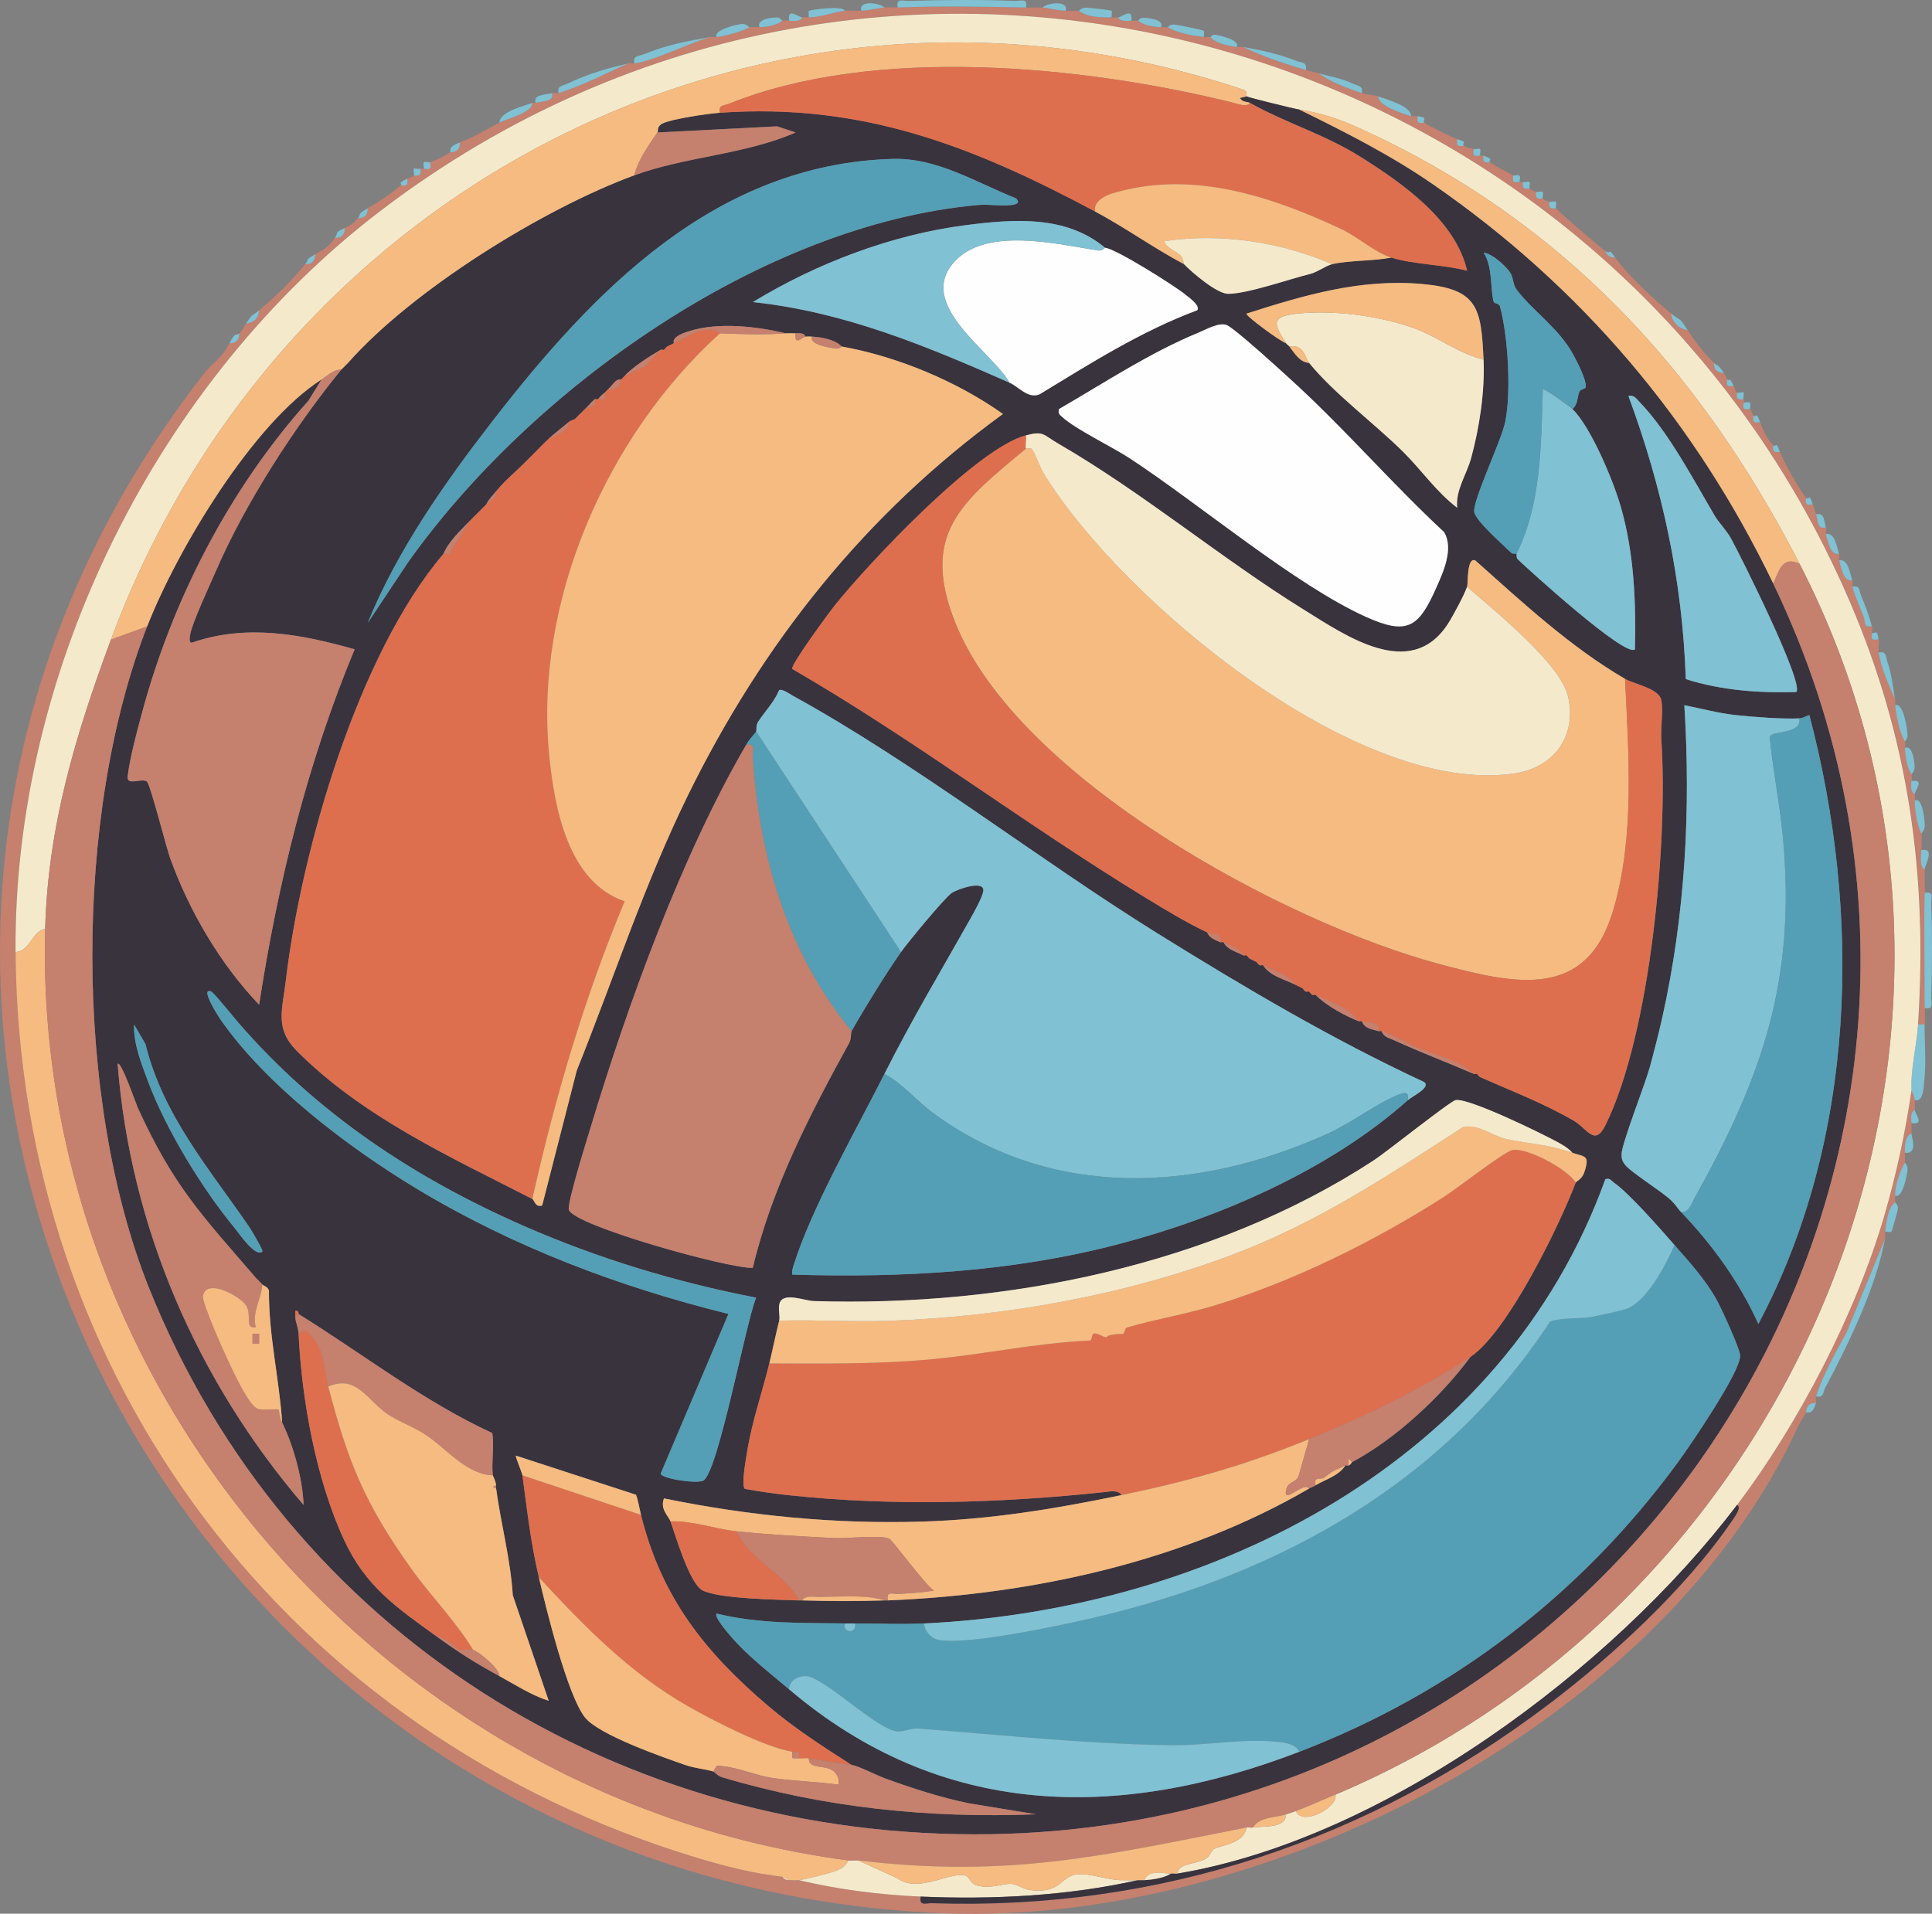 <?xml version="1.0" encoding="UTF-8"?><svg id="Camada_2" xmlns="http://www.w3.org/2000/svg" viewBox="0 0 586.31 580.83"><rect x="0" y="0" width="586.31" height="580.83" fill="#808080" stroke="none"/><defs><style>.cls-1{fill:#f5bb80;}.cls-2{fill:#c5806e;}.cls-3{fill:#549fb5;}.cls-4{fill:#f5e9cc;}.cls-5{fill:#de6f4e;}.cls-6{fill:#39333e;}.cls-7{fill:#fefefe;}.cls-8{fill:#80c1d3;}</style></defs><g id="Camada_1-2"><path class="cls-2" d="M272.42,2.28c12.55-.52,26.34-.26,38.96,0,1.66.03,3.33-.05,4.99,0,1.2.03,4.41.9,6.99,1,1.33.05,2.67,0,4,0,2.74,2.04,6.72,2.04,9.99,2,.66,0,1.34.05,2,0,.66,1.43,2.71,1.06,4,1,.66-.03,1.33.01,2,0,1.76,1.47,4.78,1.88,6.99,2,.66.04,1.34-.06,2,0,3.14,1.78,7.43,2.49,10.99,3,.64.09,1.36-.09,2,0,1.66,1.94,5.44,2.62,7.99,3,.63.09,1.38-.11,2,0,5.81,2.92,12.74,5.1,18.98,6.99,1.31.4,2.69.61,4,1,3.63,2.78,8.69,4.48,12.99,5.99,1.65.58,3.71.54,4.99,1-.1,2.77,7.35,5.32,9.99,5.99.56.14,1.37-.1,2,0-.34,1.91.1,2.32,2,2,.32.46,8.72,4.61,9.99,4.99-.34,1.91.1,2.32,2,2,.45.55,2.19.75,3,1-.24,2.12-.12,2.24,2,2,.08.15.69-.12,1,0-.34,1.92.08,2.32,2,2,1.19,1.09,5.26,3.03,6.99,4-.24,2.12-.12,2.24,2,2,.08.15.69-.12,1,0-.35,1.82.19,2.31,2,2,.43.66,1.38.71,2,1-.35,1.82.19,2.31,2,2,.43.66,1.37.7,2,1-.37,1.79.25,2.27,2,2,.75,1.08,13.75,12.22,14.98,12.99.49,1.41,1.51,2.02,3,2,3.57,5.06,12.04,13.01,16.98,16.98.26,2.58,2.44,4.74,4.99,4.99,2.68,4.11,4.46,6.38,7.99,9.99-.08,2.02,1.02,3.08,3,3,.38.57.63,1.65,1,2-.32,1.91.08,2.34,2,2,.29.62.34,1.57,1,2-.31,1.8.18,2.35,2,2,.12.31-.15.92,0,1-.24,2.12-.13,2.24,2,2,.28.56.69,1.71,1,2-.32,1.9.08,2.34,2,2,.82,2.32,2.21,5.33,4,6.99-.3,1.8.18,2.36,2,2,.83,2.47,6.38,12.38,7.99,13.98-.32,1.88.1,2.34,2,2,.32,1.04.62,1.97,1,3,.72,1.95.21,4.62,3,4,.16.56-.17,1.46,0,2,.69,2.23,1.3,6.61,4,5.99.17.54-.17,1.46,0,2,.72,2.23,1.27,6.6,4,5.99.17.54-.18,1.47,0,2,1.03,3.1,2.21,6.06,3.46,9.08.63,1.53-.1,3.5,2.53,2.91.17.57-.2,1.81,0,2-.24,2.12-.13,2.24,2,2,.15,1.27-.22,2.82,0,4,.83,4.43,2.98,9.91,4.99,13.98.11.62-.1,1.37,0,2,.55,3.57,1.18,7.83,3,10.99.06.66-.04,1.34,0,2,.14,2.38.65,6,2,7.99-.01.66.06,1.34,0,2-.11,1.26-.39,3.36,1,4-.07.64,0,1.35,0,2,.04,2.95.67,7.34,2,9.99-.01,1.66.04,3.33,0,4.99-.05,1.86-.62,4.94,1,5.99-.15,2.3.05,4.68,0,6.99-.24,11.62.03,23.33,0,34.96,0,1.66,0,3.33,0,4.99h-2c2.93-45.41-2.76-86.67-20.8-128.54C486.65,9.12,268.67-52.64,115.7,63.81,48.29,115.13,4.1,202.55,4.72,288.96c.93,129.73,83.44,237.72,206.98,274.98,8.6,2.59,16.82,4.64,25.76,5.71.11.01.23.93,2,1,.97.04,2.03.08,3,0,11.9,2.85,24.72,4.47,36.96,4.99-.56,3.02,1.53,1.93,3.45,2,69.11,2.3,132.66-19.08,187.29-60.5,19.13-14.5,41.33-34.87,55.39-55.45.49-.71,3.27-4.29,1.59-4.91,18.63-24.58,36.06-58.16,44.66-87.69,3.63-12.47,6.43-25.32,8.28-38.17,0,.16.82,1.51,1,3,.12.97-.1,2.02,0,3-1.46.68-1.01,2.69-1,4,.01,1,0,2,0,3-2.16,1.39-1.93,3.72-2,5.99-.03.99.07,2.01,0,3-1.67,3.07-2.88,6.51-3,9.99-.02.66.06,1.34,0,2-2.34,2.03-2.53,6.01-3,8.99-.1.63.11,1.38,0,2l-11.78,28.68c-3.3,6.01-7.12,12.75-9.2,19.27-.17.53.16,1.44,0,2-2.01-.1-2.99,1-3,3-.52.63-2.03,3.23-2.41,4.07-41.27,89.91-161.65,151.49-258.83,147.8C50.12,571.68-87.1,303.95,62.11,113.11c2.46-3.15,5.09-4.12,7.53-8.95,2.02.12,2.95-1.01,3-3,1.12-1.11,1.29-1.99,2-3,2.36-.12,3.88-1.67,4-4,5.04-4.15,9.85-8.93,13.98-13.98,1.98.08,3.07-.97,3-3,3.22-1.87,3.51-1.6,5.99-4.99,1.98.08,3.07-.97,3-3,2.02-1.01,2.18-.9,4-3,1.98.08,3.07-.97,3-3,3.45-1.97,7.08-4.34,9.99-6.99,1.88.32,2.34-.1,2-2,.62-.29,1.57-.34,2-1,1.8.31,2.35-.18,2-2,.31-.12.92.15,1,0,2.12.24,2.24.13,2-2,1.8-.64,4.59-1.85,5.99-3,2,0,3.09-.99,3-3,4.26-1.56,7.54-3.71,11.99-5.99,2.77-1.42,9.97-3,9.99-5.99.29-.1.69.09,1,0,2.27-.68,5.76-.29,4.99-3,.58-.15,1.46.17,2,0,6.9-2.14,14.38-5.93,20.98-8.99.56-.14,1.35.08,2,0,5.97-.78,16.64-6.23,22.97-7.99.62-.11,1.37.1,2,0,3.07-.47,7.24-1.52,9.99-3,.99-.07,2,.03,3,0,2.17-.06,5.27-.57,6.99-2,.66.02,1.34-.06,2,0,1.26.11,3.36.39,4-1,.64.07,1.35,0,2,0,3.8-.04,7.83-1.73,10.99-2,1.64-.14,3.35.11,4.99,0,2.55-.17,5.54-.92,6.99-1,1.32-.08,2.67.06,4,0Z"/><path class="cls-8" d="M572.08,375.86c-2.68,14.62-10.92,31.69-18.16,45.32-.74,1.4-.4,3.16-2.81,2.63,2.08-6.52,5.9-13.26,9.2-19.27l11.78-28.68Z"/><path class="cls-8" d="M272.42,2.28c-.56-3.02,1.53-1.93,3.45-2,10.27-.34,21.8-.41,32.05,0,1.92.08,4.01-1.03,3.45,2-12.61-.26-26.41-.52-38.96,0Z"/><path class="cls-8" d="M584.07,310.93c-.03,5.51.52,11.4-.12,17.36-.15,1.4-.23,6.43-2.88,5.61-.18-1.48-.99-2.84-1-3-.3-6.59,1.57-13.36,2-19.98h2Z"/><path class="cls-8" d="M584.07,270.98c3.03-.56,1.92,1.53,2,3.45.36,8.98.3,19.06,0,28.06-.06,1.92,1.02,4.01-2,3.45.03-11.63-.24-23.34,0-34.96Z"/><path class="cls-8" d="M215.48,11.27c-6.33,1.77-17.01,7.22-22.97,7.99-.52-2.47,1.16-2.11,2.71-2.74,7.4-2.99,13.25-4.04,20.27-5.26Z"/><path class="cls-8" d="M190.51,19.26c-6.6,3.06-14.08,6.85-20.98,8.99-.5-2.31,1.13-2.15,2.6-2.84,6.78-3.18,11.81-4.55,18.37-6.15Z"/><path class="cls-8" d="M377.3,14.27c5.5,1,10.49,2,16.27,4.26,1.56.61,3.22.27,2.71,2.73-6.23-1.89-13.17-4.07-18.98-6.99Z"/><path class="cls-8" d="M400.27,22.26c3.08.93,6.31,1.29,10.38,3.16,1.48.68,3.1.54,2.6,2.84-4.3-1.51-9.35-3.21-12.99-5.99Z"/><path class="cls-8" d="M570.08,198.06c2.52-.51,2.13,1.14,2.68,2.76,1.37,3.98,1.69,7.72,2.31,11.22-2.01-4.07-4.17-9.55-4.99-13.98Z"/><path class="cls-8" d="M562.09,178.08c2.57-.54,2.05,1.24,2.71,2.73,1.34,3.03,2.35,6.08,3.28,9.25-2.64.59-1.9-1.38-2.53-2.91-1.25-3.02-2.43-5.98-3.46-9.08Z"/><path class="cls-8" d="M575.08,214.04c2.56-.97,3.64,6.85,3.8,8.84.13,1.52-.81,2.03-.81,2.15-1.81-3.15-2.44-7.42-3-10.99Z"/><path class="cls-8" d="M256.44,3.28c-3.15.27-7.19,1.95-10.99,2,.06-.56-.2-1.82.01-1.97.46-.33,10.27-1.76,10.98-.03Z"/><path class="cls-8" d="M161.54,31.25c-.02,2.99-7.22,4.57-9.99,5.99.08-3.26,6.92-4.94,9.99-5.99Z"/><path class="cls-8" d="M418.25,29.25c2.85,1.02,9.95,2.95,9.99,5.99-2.64-.67-10.09-3.22-9.99-5.99Z"/><path class="cls-8" d="M354.33,8.27c.12.01.65-.97,2.17-.82.95.09,8.41,1.62,8.76,1.9.29.23.03,1.36.06,1.92-3.56-.5-7.84-1.22-10.99-3Z"/><path class="cls-8" d="M327.36,3.28c.12,0,.81-.97,2.31-.96.81,0,7.37.74,7.69.96.18.13-.11,1.56,0,1.99-3.27.05-7.25.04-9.99-2Z"/><path class="cls-8" d="M578.07,352.88c0,.12.93.65.82,2.17s-1.54,8.95-3.82,7.82c.12-3.48,1.32-6.91,3-9.99Z"/><path class="cls-8" d="M581.07,243.01c2.21-1.39,3.04,5.55,3.05,7.58,0,1.4-1.05,2.28-1.05,2.41-1.33-2.65-1.96-7.04-2-9.99Z"/><path class="cls-8" d="M227.47,8.27c-2.75,1.47-6.92,2.53-9.99,3-1.16-2.14,6.29-3.93,7.64-3.99,1.47-.07,2.22,1,2.35.99Z"/><path class="cls-8" d="M575.08,364.87c-.01.12,1.1.66.86,2.19-.08.5-1.72,6.46-1.93,6.74s-1.36.02-1.93.05c.46-2.98.66-6.96,3-8.99Z"/><path class="cls-8" d="M367.31,11.27c.07.01.56-.82,1.31-.74,1.75.19,7.84,1.69,6.69,3.74-2.55-.38-6.33-1.05-7.99-3Z"/><path class="cls-8" d="M578.07,227.03c2.2-1.15,2.92,3.78,2.96,5.68.02,1.52-.95,2.18-.96,2.31-1.35-1.99-1.86-5.62-2-7.99Z"/><path class="cls-8" d="M268.42,2.28c-1.45.08-4.45.83-6.99,1-1.15-3.1,5.16-2.65,6.99-1Z"/><path class="cls-8" d="M316.37,2.28c1.83-1.65,8.14-2.1,6.99,1-2.58-.1-5.79-.97-6.99-1Z"/><path class="cls-8" d="M237.46,6.27c-1.72,1.43-4.83,1.94-6.99,2-.89-2.47,3.61-2.98,5.43-2.96.82.01,1.4.96,1.56.96Z"/><path class="cls-8" d="M345.34,6.27c.12,0,.62-.86,1.45-.86,1.99,0,6.64.59,5.54,2.86-2.22-.12-5.24-.53-6.99-2Z"/><path class="cls-8" d="M580.07,343.89c0,1.17,2.13,6.47-2,5.99.07-2.27-.16-4.6,2-5.99Z"/><path class="cls-8" d="M512.15,100.17c-2.55-.25-4.73-2.41-4.99-4.99,3.2,2.57,2.17.67,4.99,4.99Z"/><path class="cls-8" d="M554.1,162.1c2.71-.61,3.29,3.76,4,5.99-2.69.61-3.31-3.77-4-5.99Z"/><path class="cls-8" d="M583.07,257.99c4.36-.69,1.11,4.26,1,5.99-1.62-1.06-1.05-4.14-1-5.99Z"/><path class="cls-8" d="M558.1,170.09c2.71-.61,3.28,3.76,4,5.99-2.72.61-3.27-3.77-4-5.99Z"/><path class="cls-8" d="M78.64,94.18c-.12,2.33-1.63,3.87-4,4,2.47-3.5,1.37-1.84,4-4Z"/><path class="cls-8" d="M167.54,28.25c.76,2.71-2.73,2.32-4.99,3-.77-2.64,2.73-2.39,4.99-3Z"/><path class="cls-8" d="M581.07,336.9c.15,1.37,3.17,4.5-1,4-.02-1.31-.47-3.32,1-4Z"/><path class="cls-8" d="M551.1,156.11c2.65-.61,2.43,1.97,3,4-2.78.63-2.28-2.05-3-4Z"/><path class="cls-8" d="M580.07,237.01c4.18-.5,1.14,2.64,1,4-1.39-.64-1.11-2.73-1-4Z"/><path class="cls-8" d="M339.34,5.28c1.21-.09,4.53-3.22,4,1-1.29.06-3.34.43-4-1Z"/><path class="cls-8" d="M243.45,5.28c-.64,1.39-2.74,1.11-4,1-.5-4.18,2.64-1.14,4-1Z"/><path class="cls-8" d="M139.57,43.23c.1,2.01-1,2.99-3,3,.48-.4-1.04-1.51,3-3Z"/><path class="cls-8" d="M551.1,425.8c-1.15,4.02-2.6,2.52-3,3,0-2,.99-3.09,3-3Z"/><path class="cls-8" d="M111.6,63.21c.08,2.02-1.02,3.08-3,3,1.3-1.51-.5-1,3-3Z"/><path class="cls-8" d="M523.14,113.15c-1.98.08-3.07-.97-3-3,1.07,1.09.94-.05,3,3Z"/><path class="cls-8" d="M95.62,77.19c.08,2.02-1.02,3.08-3,3,1.41-1.72-.44-1.01,3-3Z"/><path class="cls-8" d="M72.64,101.17c-.05,1.98-.98,3.11-3,3,1.95-3.87,2.07-2.08,3-3Z"/><path class="cls-8" d="M104.61,69.2c.08,2.02-1.02,3.08-3,3,1.4-1.92-.6-1.21,3-3Z"/><path class="cls-8" d="M487.18,76.2c2.01,1.23.61-1.39,3,2-1.49.02-2.51-.59-3-2Z"/><path class="cls-8" d="M538.12,135.13c.91.85.75-1.7,2,2-1.82.36-2.3-.2-2-2Z"/><path class="cls-8" d="M466.2,58.22c.39.18,1.61-.3,1.95.04s-.16,1.65.05,1.96c-1.8.31-2.35-.18-2-2Z"/><path class="cls-8" d="M470.2,61.21c.39.18,1.61-.3,1.95.04s-.16,1.66.05,1.96c-1.75.27-2.37-.21-2-2Z"/><path class="cls-8" d="M442.23,42.23c3.68,1.12,1.14.94,2,2-1.9.33-2.34-.09-2-2Z"/><path class="cls-8" d="M447.22,45.23c.48.15,1.64-.28,1.95.04.33.33-.16,1.61.04,1.96-2.12.24-2.24.13-2-2Z"/><path class="cls-8" d="M527.13,119.15c.35.23,1.74-.25,2,0s-.19,1.49,0,2c-1.82.35-2.31-.19-2-2Z"/><path class="cls-8" d="M529.13,122.14c.31.17,1.47-.33,1.9.11.41.41-.07,1.56.1,1.89-2.12.24-2.24.12-2-2Z"/><path class="cls-8" d="M568.09,192.07c.72.66,1.58-1.67,2,2-2.12.24-2.24.12-2-2Z"/><path class="cls-8" d="M524.13,115.15c.99.93.36-1.48,2,2-1.91.34-2.32-.09-2-2Z"/><path class="cls-8" d="M548.11,151.11c.88.87.81-1.82,2,2-1.9.35-2.32-.11-2-2Z"/><path class="cls-8" d="M430.24,35.24c3.59.6,1.21.87,2,2-1.9.33-2.34-.09-2-2Z"/><path class="cls-8" d="M450.22,47.23c3.7,1.45,1.14,1.21,2,2-1.91.32-2.33-.08-2-2Z"/><path class="cls-8" d="M532.13,126.14c.91.86.68-1.73,2,2-1.91.34-2.32-.09-2-2Z"/><path class="cls-8" d="M130.58,49.23c.24,2.12.12,2.24-2,2,.2-.36-.28-1.65.04-1.97s1.49.14,1.96-.03Z"/><path class="cls-8" d="M127.58,51.22c.35,1.82-.19,2.31-2,2,.23-.35-.25-1.74,0-2s1.5.19,2,0Z"/><path class="cls-8" d="M459.21,53.22c.3.17,1.49-.31,1.9.09.43.43-.07,1.59.1,1.91-2.12.24-2.24.13-2-2Z"/><path class="cls-8" d="M123.59,54.22c.35,1.89-.12,2.32-2,2,.8-.73-1.52-.34,2-2Z"/><path class="cls-8" d="M462.2,55.22c.5.19,1.75-.24,2,0s-.22,1.65,0,2c-1.8.31-2.35-.18-2-2Z"/><path class="cls-4" d="M4.72,288.96c-.62-86.4,43.57-173.83,110.98-225.14,152.97-116.45,370.95-54.69,445.58,118.58,18.03,41.87,23.72,83.12,20.8,128.54-.43,6.61-2.3,13.39-2,19.98-1.85,12.85-4.65,25.7-8.28,38.17-8.6,29.53-26.03,63.11-44.66,87.69-37.74,49.81-107.04,101.42-169.81,111.87.23-3.31,5.74-2.68,8.75-4.63,1.2-.78,1.59-2.45,2.25-2.8,2.56-1.35,9.12-1.6,9.97-6.55.61-.12,1.37.1,2,0,3.04-.51,9.93.39,9.99-4,1-.35,2.04-.65,3-1,1.84,4.72,12.87-1.08,11.99-4.99,142.75-60.3,213.32-232.8,140.84-373.58-30.36-58.96-72.1-104.24-133.18-132.02-6.84-3.11-11.75-4.71-18.65-5.82-1.81-.29-15.26-3.6-15.98-4-.09-.05.29-1.63-.73-1.97C234.5-20.6,85.4,54.87,33.69,194.06c-10.71,28.82-19.17,56.73-19.98,87.9-3.94.48-4.45,6.71-8.99,6.99Z"/><path class="cls-1" d="M13.71,281.96c-3.67,140.95,104.77,264.45,243.73,282.68-.66,1.71-1.82,2.38-3.43,3.06-1.91.8-9.69,2.77-11.55,2.93-.96.08-2.02.04-3,0l-2-1c-8.94-1.06-17.16-3.11-25.76-5.71C88.16,526.68,5.65,418.69,4.72,288.96c4.54-.28,5.05-6.51,8.99-6.99Z"/><path class="cls-4" d="M260.43,564.65l12.01,5.47c6.29,4.69,16.41-2.42,20.7-.8,1.35.51,1.07,2.55,3.92,3.09,4.28.8,6.87-.75,9.86-.64,1.74.06,3.49,1.62,5.91,1.9,9.45,1.1,8.83-4.31,14.25-4.81,3.44-.31,9.14,1.65,12.75,1.78,1.53.06,4.25.02,5.5,0-21.38,4.79-43.98,5.93-65.93,4.99-12.23-.52-25.06-2.15-36.96-4.99,1.86-.16,9.64-2.13,11.55-2.93,1.61-.68,2.77-1.35,3.43-3.06.96.13,2.03-.12,3,0Z"/><path class="cls-6" d="M527.13,456.77c1.68.61-1.1,4.2-1.59,4.91-14.06,20.59-36.27,40.95-55.39,55.45-54.63,41.43-118.18,62.8-187.29,60.5-1.92-.06-4.01,1.02-3.45-2,21.95.94,44.55-.2,65.93-4.99.66-.01,1.34.04,2,0,2.37-.14,6-.65,7.99-2,.64-.09,1.37.1,2,0,62.77-10.45,132.06-62.07,169.81-111.87Z"/><path class="cls-4" d="M239.46,570.64c-1.77-.06-1.89-.99-2-1l2,1Z"/><path class="cls-6" d="M378.3,29.25c.73.4,14.17,3.7,15.98,4,13.99,6.87,27.82,13.87,40.67,22.75,44.87,31.02,79.39,71.73,103.16,121.08,84.68,175.79-43.97,376.38-237.19,379.61-112.54,1.88-213.78-61.05-255.74-165.87-22.78-56.91-22.83-143.62-.51-200.76,9-23.04,32.09-61.67,52.94-74.92l-4.02,6.47c-23.94,26.7-41.39,60.56-50.63,95.2-1.58,5.91-3.46,12.75-4.22,18.77-.39,3.06,4.08.48,5.8,1.56,1.03.65,5.86,19.9,7.11,23.35,5.84,16.14,15.19,32.07,26.98,44.43,5.69-36.95,14.63-73.37,28.98-107.87-16.28-4.63-32.96-7.74-49.44-2-.92-.06-.61-1.59-.47-2.46.58-3.53,5.99-15.07,7.77-19.21,8.85-20.52,23.95-43.93,38.13-61.26.3-.37.7-.65,1-1l1-1c19.49-22.1,59.15-46.75,86.9-56.94,15.57-5.72,33.53-6.27,48.94-13l-5.61-1.86-36.33,1.87c.4-.57-.39-1.81,1.68-2.79,2.86-1.36,13.65-2.94,17.3-3.2,43.21-3.04,76.74,10.15,113.87,29.97,9.22,4.92,17.74,11.09,26.97,15.98,2.54,2.62,10.02,9.03,13.46,9,5.99-.06,18.35-4.44,24.92-6.07,2.05-.51,4.72-2.5,6.57-2.93,5.11-1.18,12.55-.94,17.98-2,6.76,2.11,15.86,2.1,22.97,3.99-3.49-15.24-19.44-26.41-32.04-34.37-11.13-7.03-22.85-10.38-33.88-16.57-.76-.43-2.32-.12-2.99-1.5l1.99-.49ZM308.37,60.23c-12.07-4.79-23.99-12.38-37.44-11.99-53.91,1.56-90.79,40.02-121.35,79.43-14.5,18.7-29.09,39.45-37.98,61.4l12.16-18.29c37.4-52.74,107.45-102.7,173.13-108.55,3.24-.29,6.88.39,10,0,1.39-.18,2.9-.53,1.48-1.98ZM335.35,75.2c-11.91-9.95-27.76-8.71-42.31-6.85-22.46,2.87-45.38,11.63-64.57,23.34,27.87,2.97,52.66,13.36,77.91,24.47,2.77,1.22,5.46,4.84,8.99,3.58,15.46-9.4,30.91-19.23,47.95-25.57,1.06-1.45-2.73-4.04-3.67-4.81-3.34-2.72-21.12-13.91-24.3-14.16ZM477.19,124.14c1.74-1.39,1.43-3.67,2.1-5.2.41-.93,1.84-.85,1.93-1.45.31-2.18-2.68-7.83-3.86-10-4.32-7.97-12.6-13.42-17.21-19.75-1.07-1.46-.82-3.52-1.9-5.09-1.4-2.03-5.43-5.7-8-5.97,2.76,4.26,1.99,10.6,3,14.8.18.76,1.69.58,1.92,1.41,2.49,8.94,3.51,26.27,1.6,35.3-1.22,5.75-9.9,23.77-9.37,27.2.42,2.71,8.68,9.9,11.19,12.36.48.47,1.51.22,1.63.34s-.13,1.17.34,1.63c2.95,2.87,33.02,30.24,35.61,27.34.33-14.46-.26-29.16-4.27-43.16-2.25-7.85-8.99-24.15-14.7-29.75ZM450.22,109.16c-.71-15.78-1.73-21.42-18.5-22.96-18.69-1.71-35.94,3.37-53.42,8.98-.54.52,10.41,8.57,11.99,8.98.25.39.72.64,1,1,1.61,2.04,3.08,4.76,5.99,4.99,7.6,9.34,19.79,18.32,28.49,26.94,5.62,5.57,10.09,12.18,16.44,17.01-.54-5.44,2.83-9.92,4.27-15.22,2.49-9.19,4.16-20.17,3.73-29.73ZM321.37,124.16c-.32,1.44.14,1.62,1.03,2.44,4.06,3.72,15.11,9,20.46,12.51,21.02,13.78,50.25,38.49,71.72,48.14,12.67,5.7,15.99,3.06,21.34-8.98,2.16-4.86,5.24-11.7,2.36-16.72-15.33-14.24-29.15-30.21-44.48-44.42-3.22-2.99-19.1-17.54-21.57-18.47-2.35-.88-6.08,1.3-8.59,2.34-14.84,6.13-28.45,15.17-42.27,23.17ZM238.46,101.17c-8.87-2.12-20.44-3.43-29.17-.69-1.22.38-5.48,1.62-4.79,3.69-.73.34-1.3.64-2,1-.41.21-.69.83-1,1-.26.14-.75-.14-1,0-3,1.72-8.83,5.44-10.99,7.99-.3.35-.69.64-1,1-1.91-.13-2.46,1.73-4,3-.36.3-.64.71-1,1-1.68,1.36-1.77,1.8-2,2-.19.16-.8-.16-1,0-1.3,1.1-2.18,2.31-3,3-.36.3-.64.7-1,1-.88.75-1.43,1.51-2,2-.28.25-1.29.38-2,1-1.6,1.4-4.01,3.17-5.99,4.99-2.16,1.98-3.95,3.99-5.99,5.99-.34.33-.67.67-1,1-3.08,3.09-6.16,5.54-8.99,8.99-1.06,1.29-2.26,2.45-3,4-.67.67-1.32,1.33-2,2-.34.33-.66.67-1,1-.69.69-1.32,1.28-2,2-2.88,3.03-6.27,6.04-7.99,9.99-25.93,30.47-43.14,89.97-47.82,129.48-1.07,9-3.41,14.59,3.34,21.37,20.01,20.1,46.64,32.2,71.45,44.92.6.31.89,2.74,2.99,1.99l10.49-40.95c11.16-27.77,20.43-56.34,33.61-83.26,22.66-46.29,53.97-85.69,95.73-116.01-13.98-9.92-31.97-17.42-48.93-20.48-1.86-2.07-6.22-2.88-8.99-3-.64-.03-1.38-.07-2,0-.47-1.26-1.9-1.01-3-1-.99.01-2.01-.07-3,0ZM520.51,156.75c-6.27-10.61-14.21-25.75-22.83-34.62-1.04-1.07-1.74-2.34-3.5-1.98,10.31,27.87,16.42,56.09,17.42,85.95,10.78,3.46,22.28,4.26,33.52,3.93,2.55-2.43-16.95-41.45-19.8-46.61-1.33-2.41-3.75-4.9-4.8-6.68ZM311.37,132.13c-14.96,3.91-47.43,38.47-57.91,51.47-1.67,2.07-13.72,18.43-13.01,19.43,36.76,21.28,70.76,47.19,107.01,69.31,5.79,3.53,12.77,7.79,18.84,10.62.75,1.77,2.43,2.29,4,3,.28.13.73-.13,1,0,1.17,2.33,3.91,2.86,5.99,4,.26.14.74-.14,1,0,.3.16.58.79,1,1,.66.33,1.35.66,2,1,.18.09.45.72,1,1,.26.13.74-.14,1,0,2.23,3.4,6.63,4.27,9.99,5.99.68.35,1.31.67,2,1,.16.08.44.72,1,1,.27.13.73-.13,1,0,.17.09.45.72,1,1,.27.13.73-.13,1,0,2.99,3.17,8.93,6.38,12.99,7.99.29.11.71-.11,1,0,.93,2.31,2.99,2.39,4.99,3,.31.09.71-.1,1,0,.64,1.83,2.24,2.07,3.74,2.75,8.01,3.67,16.19,6.75,24.23,10.23.28.12.72-.12,1,0,.18.08.47.76,1,1,9.67,4.29,18.96,7.8,28.29,13.16,4.27,2.46,6.41,8.06,9.72,1.37,13.71-27.79,19-86.28,16.94-116.93-.25-3.72.61-8.66,0-11.98-.67-3.61-8.25-4.9-10.99-6.49-16.46-9.55-31.3-23.35-45.46-35.95-2.65-1.14-2.16,7-2.48,7.98-.79,2.4-4.43,9.19-5.97,11.51-11.3,17.01-30.75,3.4-43.5-4.5-25.1-15.55-48.89-35.56-74.48-50.38-4.73-2.74-4.43-4.01-9.9-2.58ZM229.47,222.03c-.54.89-1.75,1.85-3,4-19.64,33.71-35.88,78.58-47.21,116.1-1.11,3.67-7.23,23.14-6.62,25.07,1.5,4.77,48.25,17.83,55.8,17.62,5.73-24.15,17.33-46.6,29.23-68.21.73-1.33.5-3.19.77-3.67,3.61-6.44,10.84-18.11,14.98-23.97,1.99-2.82,13.31-16.58,15.48-17.99,1.8-1.17,10.01-4,9.5-.5-.27,1.84-2.75,6.31-3.81,8.19-9.18,16.32-17.61,30.29-26.17,47.25-8.41,16.67-22.09,40.6-27.51,57.9-.32,1.03-.66,1.92-.46,3.03,33.41,1.02,66.74-.78,99.1-9.27,30.65-8.04,64.02-22.56,87.69-43.67,1.36-1.21,7.02-3.81,4.98-5.48-28.04-13.05-54.56-28.74-80.81-45.05-36.37-22.6-73.8-51.87-110.66-72.13-.95-.52-3.43-2.33-4.32-1.77-1.51,3.65-4.35,6.45-6.41,9.66-.67,1.04-.35,2.56-.56,2.9ZM510.15,367.87c9.47,9.82,17.87,21.49,23.47,33.96,29.79-56.19,31.41-124.12,15.48-184.79-1.02.22-1.89.95-2.99,1-5.32.25-14.06-.43-19.46-1.01-5.19-.56-10.38-2-15.49-2.98,1.98,31.9.27,63.51-6.68,94.71-1.13,5.05-2.45,10.17-3.81,15.16-1.43,5.26-8.57,23.23-8.57,26.49,0,1.31.25,2.01,1.01,3.05,1.67,2.26,11.04,8.02,14.08,10.9,1.24,1.18,1.99,2.49,2.97,3.51ZM72.26,310.31c-1.42-1.64-7.36-9.03-8.12-9.35-3.68-1.54,2.12,7.53,2.67,8.32,13.81,19.98,38.75,38.88,59.47,51.4,29.31,17.71,61.55,29.9,94.78,38.11l-20.57,48.47c.31,1.59,11.35,3.2,13.03,2.06,4.54-3.08,12.79-47.81,15.94-55.47-24.26-4.7-48-11.89-70.6-21.81-33.27-14.6-62.74-34.16-86.61-61.73ZM79.63,379.85c.34-.31-3.46-6.69-4-7.47-12.07-17.59-26.23-33.97-31.46-55.44l-3.48-6c-.24,5.74,2.21,11.85,4.22,17.24,5.44,14.62,16.38,32.53,26.34,44.58,1.16,1.4,6.27,9.03,8.38,7.09ZM77.64,387.84c-16.41-19.04-24.98-27.77-35.82-51.58-.56-1.23-5.2-14.63-6.13-13.34,3.88,49.62,24.23,96.28,56.43,133.84-.28-7.88-3.08-18-6.5-24.97-.88-13.22-4.01-26.16-4.01-39.47.18-1.71-1.54-1.95-1.99-2.48-.3-.36-.71-.64-1-1l-1-1ZM236.46,400.83c-1.09,4.31-1.96,8.75-3,12.99-2.11,8.68-5.23,17.47-6.72,26.74-.31,1.95-1.9,10.47-.68,11.33,4.22.77,8.65,1.42,12.91,1.88,31.78,3.44,64.33,2.45,96.02-.88,1.64-.17,4.33-.82,5.36.89-20.47,4.25-39.78,7.39-60.39,8.03-26.4.82-52.66-1.75-78.45-7.03-1.27,3.33,1.44,5.37,1.99,6.99,1.59,4.62,5.77,18.73,9.6,20.87,4.73,2.63,23.2,2.89,29.36,3.11.33.01.67-.01,1,0,8.05.25,16.93.29,24.97,0,.33-.01.67.01,1,0,44.05-1.79,89.9-11.84,127.86-33.96.5-.29,1.15-.48,2-1,2.85-1.74,6.99-2.81,8.99-5.99.26-.14.73.13,1,0,.72-.35.93-.96,1-1,13.19-6.98,27.21-20.07,35.96-31.96,11.37-7.62,27.05-39.99,31.96-52.94.07-.18,1.94-1.15,2.54-2.92,1.88-5.56.2-4.76-3.54-6.07-1.2-1.36-2.75-2.3-4.33-3.16-4.94-2.71-26.9-13.45-31.08-12.85-1.58.23-20.99,15.75-24.79,18.23-48.91,32.01-112.01,44.6-170.08,42.77-2.77-.09-9.15-2.81-10.31.62-.56,1.67.21,3.95-.14,5.33ZM280.41,492.73c-6.89.33-14.06.02-20.98,0-1,0-2,.01-3,0-13.2-.19-25.96.17-38.95-2.99-.89.88,3.18,5.58,3.96,6.51,5.27,6.26,11.92,11.28,18.01,16.46,46.25,39.35,100,40.04,154.83,18.98,46.18-17.74,85.23-47.45,114.68-87.54,3.8-5.18,19.29-27.83,19.13-32.72-.07-2.1-5.74-14.42-7.13-16.91-3.46-6.21-8.18-11.38-12.81-16.65-4.19-4.78-13.72-15.73-18.46-18.99-.84-.58-1-1.39-2.5-.98-30.95,85.87-119.19,130.69-206.78,134.85ZM89.62,399.83c.08,1.46.91,3.17,1,4.99.92,20.02,5.33,44.3,13.81,62.6,6.58,14.19,15.96,20.5,28.14,29.3,6.99,5.05,11.4,7.84,18.98,11.99,4.84,2.65,9.63,5.79,14.96,7.5l-10.9-32.04c-.69-10.96-3.59-21.57-5.06-32.39-.04-.33.04-.67,0-1-.19-1.48-.97-2.75-1-3-.46-4.13.51-8.67-.16-12.83-20.99-9.69-39.26-24.02-58.77-36.12-.06-.04.13-1.16-.99-1v2ZM158.55,447.78c1.54,11.2,2.37,19.64,4.99,30.97,2.17,9.39,8.6,35.65,13.96,42.48,4.18,5.33,23.47,12.03,30.48,14.47,3.03,1.05,6.1,1.23,8.51,1.98.32.1,1.26,1.31,2.7,1.74,30.9,9.25,62.91,12.51,95.18,11.23l-20.16-3.3c-8.81-1.77-17.95-4.79-25.58-7.58-2.71-.99-8.13-3.81-10.19-4.09-8.74-5.59-17.53-11.25-25.44-18.01-19.26-16.44-32.3-32.97-38.48-57.91-.35-1.4-1.14-5.8-1.58-6.12l-36.38-11.85c-.25.19,1.89,5.21,2,5.98Z"/><path class="cls-2" d="M546.11,171.09c72.48,140.78,1.91,313.28-140.84,373.58-3.71,1.57-8.36,3.67-11.99,4.99-.96.35-2,.65-3,1-2.99,1.06-8.21.74-9.99,4-.63.1-1.39-.12-2,0-43.36,8.55-72.34,15.43-117.87,9.99-.97-.12-2.03.13-3,0C118.48,546.42,10.04,422.91,13.71,281.96c.81-31.17,9.27-59.08,19.98-87.9l10.99-4c-22.32,57.14-22.27,143.85.51,200.76,41.96,104.82,143.19,167.75,255.74,165.87,193.22-3.23,321.87-203.82,237.19-379.61,1.83-3.95,2.71-8.45,7.99-5.99Z"/><path class="cls-1" d="M33.69,194.06C85.4,54.87,234.5-20.6,377.57,27.28c1.02.34.63,1.92.73,1.97l-1.99.49c.67,1.38,2.23,1.07,2.99,1.5-.86,1.47-4.03.19-5.36-.14-45.38-11.17-108.51-17.43-152.74.4-1.55.63-3.23.25-2.71,2.73-3.65.26-14.44,1.84-17.3,3.2-2.07.98-1.27,2.22-1.68,2.79-2.56,3.67-6.06,8.66-6.99,12.99-27.75,10.19-67.41,34.84-86.9,56.94-.31.35-.69.64-1,1s-.7.63-1,1c-2.64.08-4.09,1.79-5.99,3-20.85,13.25-43.94,51.87-52.94,74.92l-10.99,4Z"/><path class="cls-1" d="M394.28,33.24c6.91,1.11,11.81,2.71,18.65,5.82,61.07,27.79,102.82,73.06,133.18,132.02-5.28-2.46-6.16,2.04-7.99,5.99-23.77-49.35-58.3-90.06-103.16-121.08-12.86-8.89-26.68-15.88-40.67-22.75Z"/><path class="cls-1" d="M378.3,554.66c-.85,4.95-7.42,5.2-9.97,6.55-.66.35-1.05,2.02-2.25,2.8-3.01,1.95-8.52,1.32-8.75,4.63-.62.1-1.36-.09-2,0-1.44.19-6.8-1.53-7.99,2-.66.04-1.33-.01-2,0-1.25.02-3.96.06-5.5,0-3.61-.14-9.31-2.1-12.75-1.78-5.41.49-4.8,5.9-14.25,4.81-2.42-.28-4.16-1.84-5.91-1.9-2.99-.11-5.58,1.44-9.86.64-2.85-.53-2.57-2.58-3.92-3.09-4.3-1.62-14.41,5.49-20.7.8l-12.01-5.47c45.53,5.44,74.51-1.44,117.87-9.99Z"/><path class="cls-1" d="M405.27,544.67c.89,3.92-10.15,9.71-11.99,4.99,3.63-1.32,8.27-3.43,11.99-4.99Z"/><path class="cls-1" d="M390.29,550.66c-.06,4.39-6.94,3.49-9.99,4,1.78-3.26,7-2.94,9.99-4Z"/><path class="cls-4" d="M355.33,568.64c-1.99,1.35-5.62,1.86-7.99,2,1.19-3.53,6.55-1.81,7.99-2Z"/><path class="cls-3" d="M508.15,377.86c4.63,5.28,9.36,10.45,12.81,16.65,1.39,2.49,7.06,14.81,7.13,16.91.17,4.89-15.32,27.54-19.13,32.72-29.46,40.09-68.5,69.8-114.68,87.54-1.08-2.35-4.24-2.75-6.5-3-10.59-1.13-21.62,1.13-31.96,1-25.74-.31-51.33-3.06-76.96-5.04-2.5-.19-4.71,1.1-6.73.85-5.83-.74-19.71-14.24-26.45-16.61-2.5-.63-6.17.68-6.23,3.82-6.08-5.18-12.74-10.19-18.01-16.46-.79-.94-4.85-5.64-3.96-6.51,12.99,3.17,25.75,2.81,38.95,2.99-.88,2.98,3.77,3.17,3,0,6.92.02,14.09.33,20.98,0,.12,1.93,1.94,4.27,3.71,4.79,7.26,2.11,32.82-3.26,41.43-5.1,58.75-12.51,111.38-40.25,144.89-91.34,4.1-1.32,9.06-.69,13.02-1.47,2.52-.5,7.37-1.55,9.75-2.24,6.29-1.82,12.46-13.58,14.95-19.51Z"/><path class="cls-5" d="M218.48,101.17c-34.43,31.15-56.48,81.48-51.81,128.23,1.59,15.92,5.78,38.43,22.89,44.15-12.2,29.15-21.12,59.49-28.01,90.33-24.81-12.73-51.43-24.82-71.45-44.92-6.75-6.78-4.41-12.37-3.34-21.37,4.68-39.51,21.89-99.02,47.82-129.48.11-.12,1.23.33,1.81-.16l6.18-9.83c.68-.72,1.31-1.31,2-2l1-1c.68-.67,1.33-1.33,2-2,1.14-1.14,3.17-1.49,3-4,2.82-3.45,5.91-5.9,8.99-8.99l1-1c2.05-2,3.84-4.01,5.99-5.99,2.18-.69,6.31-2.64,5.99-4.99.71-.62,1.71-.75,2-1l2-2c.35-.3.64-.7,1-1,1.71-.72,3.54-.74,3-3,.19-.16.81.16,1,0,2.12.24,2.24.13,2-2,.36-.29.64-.7,1-1,4.25.2,3.58-2.52,4-3,.31-.36.7-.65,1-1l6.24-3,4.74-4.99c.25-.14.74.14,1,0l1-1c.7-.36,1.27-.66,2-1,3.94-1.83,6.96-4.26,11.53-4.07,1.28.05,2.31,1.07,2.46,1.08Z"/><path class="cls-1" d="M311.37,136.13c.08.11,1.46-.32,1.8.17,1.33,1.96,2.26,5.3,3.78,7.74,23.72,38.23,94.84,97.61,142.5,90.72,11.89-1.72,19-10.92,16.52-22.99-2.12-10.3-22.75-26.6-30.74-33.69.32-.98-.16-9.12,2.48-7.98,14.16,12.6,29,26.4,45.46,35.95,1.07,22.93,3,47.58-3.5,69.91-8.08,27.76-29.69,22.82-52.65,16.7-47.06-12.53-128.19-56.39-147.1-103.62-10.8-26.96,1.98-36.79,21.46-52.92Z"/><path class="cls-1" d="M238.46,101.17c.98-.07,2.01.01,3,0-.47,4.03,1.99,1.12,3,1,.62-.07,1.36-.03,2,0-.94,2.42,5.03,3.28,7.03,3.6,1.33.22,1.86-.62,1.96-.61,16.96,3.05,34.95,10.56,48.93,20.48-41.76,30.32-73.07,69.72-95.73,116.01-13.18,26.92-22.45,55.49-33.61,83.26l-10.49,40.95c-2.1.74-2.39-1.69-2.99-1.99,6.9-30.84,15.81-61.18,28.01-90.33-17.11-5.72-21.3-28.22-22.89-44.15-4.67-46.75,17.38-97.08,51.81-128.23,7.09.27,13.2.5,19.98,0Z"/><path class="cls-8" d="M427.24,333.91c.49-2.86-1.2-2.31-3.06-1.56-6.58,2.65-14.15,8.52-21.24,11.72-39.41,17.79-83.75,20.32-119.87-6.34-5.07-3.74-9.2-8.89-14.65-11.82,8.56-16.96,16.98-30.93,26.17-47.25,1.06-1.88,3.54-6.35,3.81-8.19.51-3.5-7.7-.67-9.5.5-2.17,1.4-13.48,15.16-15.48,17.99l-43.95-66.92c.21-.34-.11-1.86.56-2.9,2.06-3.21,4.9-6.01,6.41-9.66.9-.55,3.38,1.25,4.32,1.77,36.86,20.26,74.29,49.53,110.66,72.13,26.25,16.31,52.77,32,80.81,45.05,2.03,1.67-3.62,4.27-4.98,5.48Z"/><path class="cls-5" d="M478.19,358.88c-4.91,12.95-20.59,45.32-31.96,52.94-14.61,9.78-32.64,18.34-48.94,24.97-19.53,7.95-36.29,12.7-56.94,16.98-1.03-1.71-3.72-1.06-5.36-.89-31.69,3.33-64.24,4.33-96.02.88-4.26-.46-8.69-1.11-12.91-1.88-1.22-.86.37-9.38.68-11.33,1.49-9.26,4.61-18.06,6.72-26.74,15.5.04,30.99.24,46.44-1.01,17.11-1.38,34.1-5.22,50.89-5.94.6-.03.51-2.05,1.15-2.12,1.31-.15,2.84,1.17,3.84,1.13.32-.01-.35-.92,4.98-1.02.56-.01.44-1.72,1.31-1.97,8.86-2.58,18.05-4.04,26.99-6.81,23.67-7.33,47.63-19.11,69.09-32.78,3.91-2.49,18.24-13.69,20.79-14.23,4.28-.9,16.66,5.7,19.24,9.82Z"/><path class="cls-5" d="M311.37,132.13c.21.94-.3,3.59,0,4-19.48,16.13-32.25,25.96-21.46,52.92,18.91,47.23,100.04,91.09,147.1,103.62,22.96,6.11,44.57,11.05,52.65-16.7,6.5-22.33,4.57-46.98,3.5-69.91,2.74,1.59,10.32,2.88,10.99,6.49.62,3.32-.24,8.26,0,11.98,2.05,30.65-3.23,89.14-16.94,116.93-3.3,6.69-5.45,1.09-9.72-1.37-9.33-5.37-18.62-8.88-28.29-13.16l-1-1c-.28-.12-.72.12-1,0-4.08-3.98-11.44-5.58-16.67-7.8-4.25-1.8-6.66-3.54-11.29-5.19-.29-.1-.69.09-1,0,.67-3.28-3.19-2.32-4.99-3-.29-.11-.71.11-1,0-3.29-4.46-8.37-5.68-12.99-7.99-.27-.13-.73.13-1,0l-1-1c-.27-.13-.73.13-1,0l-1-1c-.69-.33-1.32-.65-2-1-2.72-3.27-6.43-4.16-9.99-5.99-.26-.14-.74.13-1,0l-1-1c-.65-.34-1.34-.67-2-1l-1-1c-.26-.14-.74.14-1,0-1.18-2.24-3.88-2.96-5.99-4-.27-.13-.72.13-1,0,.66-2.92-2.22-2.17-4-3-6.07-2.83-13.05-7.09-18.84-10.62-36.25-22.12-70.25-48.03-107.01-69.31-.71-1,11.34-17.35,13.01-19.43,10.48-13,42.95-47.56,57.91-51.47Z"/><path class="cls-2" d="M226.47,226.03c3.06-.55,1.88,1.54,2,3.45,1.83,30.33,10.57,59.79,29.97,83.45-.27.48-.04,2.35-.77,3.67-11.89,21.62-23.5,44.06-29.23,68.21-7.55.21-54.3-12.85-55.8-17.62-.61-1.92,5.51-21.39,6.62-25.07,11.34-37.52,27.58-82.39,47.21-116.1Z"/><path class="cls-4" d="M445.22,178.08c7.98,7.09,28.62,23.38,30.74,33.69,2.48,12.07-4.62,21.27-16.52,22.99-47.66,6.89-118.78-52.49-142.5-90.72-1.51-2.44-2.44-5.77-3.78-7.74-.34-.5-1.72-.06-1.8-.17-.3-.4.21-3.06,0-4,5.47-1.43,5.17-.16,9.9,2.58,25.59,14.82,49.39,34.83,74.48,50.38,12.74,7.9,32.2,21.51,43.5,4.5,1.54-2.32,5.18-9.11,5.97-11.51Z"/><path class="cls-5" d="M379.3,31.25c11.02,6.18,22.75,9.53,33.88,16.57,12.6,7.96,28.55,19.14,32.04,34.37-7.11-1.89-16.21-1.88-22.97-3.99-5.01-1.57-10.2-6.3-14.94-8.54-20.01-9.43-42.84-17.24-65.17-12.14-3.3.75-10.55,2.12-9.79,6.69-37.14-19.82-70.66-33.01-113.87-29.97-.52-2.48,1.16-2.11,2.71-2.73,44.23-17.83,107.37-11.57,152.74-.4,1.34.33,4.5,1.61,5.36.14Z"/><path class="cls-7" d="M321.37,124.16c13.82-8,27.43-17.04,42.27-23.17,2.51-1.04,6.24-3.22,8.59-2.34,2.47.93,18.35,15.48,21.57,18.47,15.33,14.21,29.15,30.18,44.48,44.42,2.88,5.03-.2,11.86-2.36,16.72-5.35,12.04-8.66,14.68-21.34,8.98-21.47-9.65-50.7-34.37-71.72-48.14-5.35-3.5-16.4-8.79-20.46-12.51-.9-.82-1.35-1-1.03-2.44Z"/><path class="cls-2" d="M103.61,112.16c-14.18,17.32-29.28,40.74-38.13,61.26-1.79,4.14-7.19,15.68-7.77,19.21-.14.87-.45,2.39.47,2.46,16.47-5.75,33.16-2.63,49.44,2-14.35,34.5-23.29,70.91-28.98,107.87-11.79-12.36-21.14-28.29-26.98-44.43-1.25-3.46-6.08-22.7-7.11-23.35-1.72-1.09-6.18,1.49-5.8-1.56.76-6.02,2.65-12.86,4.22-18.77,9.25-34.64,26.69-68.5,50.63-95.2l4.02-6.47c1.9-1.21,3.35-2.91,5.99-3Z"/><path class="cls-3" d="M268.42,325.91c5.46,2.93,9.59,8.08,14.65,11.82,36.12,26.65,80.46,24.13,119.87,6.34,7.09-3.2,14.67-9.07,21.24-11.72,1.85-.75,3.54-1.3,3.06,1.56-23.66,21.1-57.04,35.62-87.69,43.67-32.36,8.49-65.69,10.29-99.1,9.27-.2-1.11.13-2,.46-3.03,5.42-17.3,19.1-41.23,27.51-57.9Z"/><path class="cls-8" d="M546.11,218.04c.5,5.16-8.55,3.54-9.05,5.65.99,10.29,3.11,20.52,4.05,30.81,3.89,42.93-6.17,72.01-26.81,109.03-.88,1.57-1.85,4.72-4.15,4.33-.98-1.02-1.73-2.33-2.97-3.51-3.03-2.88-12.41-8.65-14.08-10.9-.77-1.04-1.01-1.74-1.01-3.05,0-3.26,7.14-21.23,8.57-26.49s2.69-10.11,3.81-15.16c6.95-31.2,8.67-62.81,6.68-94.71,5.11.98,10.3,2.42,15.49,2.98,5.41.58,14.15,1.26,19.46,1.01Z"/><path class="cls-3" d="M546.11,218.04c1.09-.05,1.96-.78,2.99-1,15.93,60.67,14.31,128.6-15.48,184.79-5.6-12.46-13.99-24.13-23.47-33.96,2.3.39,3.27-2.76,4.15-4.33,20.64-37.02,30.7-66.1,26.81-109.03-.93-10.29-3.06-20.52-4.05-30.81.5-2.11,9.55-.49,9.05-5.65Z"/><path class="cls-3" d="M308.37,60.23c1.42,1.45-.09,1.81-1.48,1.98-3.11.4-6.75-.28-10,0-65.68,5.85-135.73,55.81-173.13,108.55l-12.16,18.29c8.88-21.95,23.47-42.69,37.98-61.4,30.56-39.41,67.44-77.87,121.35-79.43,13.45-.39,25.38,7.2,37.44,11.99Z"/><path class="cls-1" d="M477.19,349.89c3.75,1.31,5.42.51,3.54,6.07-.6,1.78-2.47,2.74-2.54,2.92-2.58-4.12-14.96-10.72-19.24-9.82-2.56.54-16.88,11.73-20.79,14.23-21.46,13.68-45.41,25.46-69.09,32.78-8.94,2.77-18.13,4.23-26.99,6.81-.87.25-.74,1.96-1.31,1.97-5.33.1-4.66,1.01-4.98,1.02-1,.03-2.53-1.29-3.84-1.13-.64.08-.55,2.1-1.15,2.12-16.79.73-33.78,4.56-50.89,5.94-15.45,1.25-30.94,1.05-46.44,1.01,1.03-4.24,1.91-8.68,3-12.99,11.13-.34,22.37.44,33.5.04,35.01-1.26,71.76-7.81,104.59-20.27,25.62-9.73,46.64-23.79,69.43-38.52,4.53-1.08,9,2.71,12.96,3.58,7.35,1.61,12.43,1.49,20.25,4.23Z"/><path class="cls-1" d="M397.28,436.79l-3.2,11.28c-.82,2.05-3.27,1.49-3.8,4.2-.89,4.55,5.46-2.85,7-.49-37.96,22.13-83.8,32.17-127.86,33.96-.55-3.1,1.56-1.84,3.46-1.98,3.55-.26,7.02-.38,10.52-1.02-2.67-1.66-12.66-15.47-13.65-15.81-3.18-1.08-12.61.1-16.86-.12-9.63-.51-19.86-1.02-29.43-2.04-6.43-.68-13.32-3.26-19.98-3-.56-1.61-3.26-3.65-1.99-6.99,25.78,5.27,52.04,7.85,78.45,7.03,20.62-.64,39.92-3.79,60.39-8.03,20.64-4.28,37.41-9.03,56.94-16.98Z"/><path class="cls-5" d="M194.51,459.76c6.19,24.93,19.22,41.47,38.48,57.91,7.92,6.76,16.71,12.42,25.44,18.01-4.03-.55-8.47-1.26-12.99-2-.92-.15-2.04.12-3,0,.32-2.86-.24-1.7-2-2-8.49-1.47-23.7-9.29-31.64-13.81-17.81-10.15-31.48-24.24-45.28-39.13-2.62-11.33-3.46-19.76-4.99-30.97l35.96,11.99Z"/><path class="cls-7" d="M335.35,75.2c3.18.25,20.96,11.43,24.3,14.16.94.77,4.72,3.36,3.67,4.81-17.04,6.34-32.49,16.17-47.95,25.57-3.53,1.26-6.22-2.37-8.99-3.58-5.34-9.4-27.65-23.11-17.44-35.92,9.41-11.8,31.71-6.14,44.25-4.23,1.41.21,2.04-.81,2.15-.8Z"/><path class="cls-8" d="M508.15,377.86c-2.49,5.93-8.66,17.69-14.95,19.51-2.37.69-7.23,1.74-9.75,2.24-3.96.78-8.92.15-13.02,1.47-33.51,51.09-86.13,78.83-144.89,91.34-8.61,1.83-34.17,7.21-41.43,5.1-1.77-.51-3.59-2.85-3.71-4.79,87.59-4.15,175.83-48.97,206.78-134.85,1.5-.41,1.66.4,2.5.98,4.74,3.26,14.27,14.21,18.46,18.99Z"/><path class="cls-8" d="M394.28,531.68c-54.82,21.06-108.58,20.37-154.83-18.98.06-3.13,3.73-4.45,6.23-3.82,6.74,2.37,20.62,15.87,26.45,16.61,2.01.26,4.23-1.04,6.73-.85,25.63,1.98,51.22,4.73,76.96,5.04,10.35.13,21.38-2.13,31.96-1,2.26.24,5.42.65,6.5,3Z"/><path class="cls-4" d="M450.22,109.16c.43,9.56-1.24,20.54-3.73,29.73-1.44,5.3-4.8,9.78-4.27,15.22-6.36-4.83-10.82-11.44-16.44-17.01-8.7-8.62-20.89-17.6-28.49-26.94-1.39-1.71-1.48-5.73-5.99-4.99-.28-.36-.75-.61-1-1-3.71-5.81-4.91-8.13,3.5-8.99,10.82-1.11,23.72.56,34,3.96,8.16,2.7,14.38,8.02,22.44,10.02Z"/><path class="cls-8" d="M520.51,156.75c1.05,1.77,3.47,4.27,4.8,6.68,2.85,5.16,22.35,44.18,19.8,46.61-11.24.33-22.73-.47-33.52-3.93-1-29.86-7.11-58.08-17.42-85.95,1.76-.36,2.46.9,3.5,1.98,8.62,8.87,16.57,24.01,22.83,34.62Z"/><path class="cls-8" d="M335.35,75.2c-.11,0-.75,1.02-2.15.8-12.54-1.91-34.84-7.56-44.25,4.23-10.22,12.8,12.1,26.51,17.44,35.92-25.25-11.11-50.04-21.5-77.91-24.47,19.19-11.71,42.11-20.47,64.57-23.34,14.55-1.86,30.4-3.1,42.31,6.85Z"/><path class="cls-8" d="M477.19,124.14c5.71,5.6,12.45,21.9,14.7,29.75,4.01,14,4.6,28.7,4.27,43.16-2.6,2.9-32.66-24.47-35.61-27.34-.47-.45-.22-1.51-.34-1.63,7.62-15.25,7.43-33.23,8-49.94.32-.43,8.38,5.4,8.98,5.99Z"/><path class="cls-3" d="M273.42,288.96c-4.14,5.86-11.38,17.54-14.98,23.97-19.39-23.66-28.13-53.12-29.97-83.45-.12-1.91,1.07-4.01-2-3.45,1.25-2.15,2.45-3.11,3-4l43.95,66.92Z"/><path class="cls-4" d="M477.19,349.89c-7.82-2.73-12.9-2.61-20.25-4.23-3.96-.87-8.43-4.66-12.96-3.58-22.79,14.73-43.81,28.79-69.43,38.52-32.82,12.46-69.58,19.02-104.59,20.27-11.13.4-22.37-.38-33.5-.04.35-1.39-.42-3.67.14-5.33,1.15-3.43,7.53-.71,10.31-.62,58.06,1.83,121.17-10.76,170.08-42.77,3.8-2.49,23.21-18.01,24.79-18.23,4.18-.6,26.13,10.14,31.08,12.85,1.58.87,3.13,1.8,4.33,3.16Z"/><path class="cls-3" d="M72.26,310.31c23.87,27.57,53.34,47.14,86.61,61.73,22.6,9.92,46.34,17.11,70.6,21.81-3.16,7.66-11.4,52.39-15.94,55.47-1.68,1.14-12.72-.47-13.03-2.06l20.57-48.47c-33.23-8.21-65.48-20.41-94.78-38.11-20.73-12.52-45.66-31.42-59.47-51.4-.55-.8-6.35-9.86-2.67-8.32.76.32,6.7,7.72,8.12,9.35Z"/><path class="cls-2" d="M77.64,387.84c.31.36.73.66,1,1,.29.36.7.64,1,1-.31,4.66-3.17,7.93-2,12.98-3.52.63-1.1-3.52-2.92-6.56-1.66-2.79-12.23-8.59-13.1-2.89-.32,2.11,6.64,17.64,8.18,20.8,1.4,2.88,5.89,12.65,8.53,13.44,1.69.5,5.88-.16,6.26.24.14.15.23,2.26,1.05,3.94,3.42,6.97,6.22,17.09,6.5,24.97-32.21-37.57-52.55-84.23-56.43-133.84.93-1.28,5.57,12.11,6.13,13.34,10.84,23.81,19.41,32.54,35.82,51.58Z"/><path class="cls-1" d="M240.45,531.68c-.29,2.76.13,1.77,2,2,.96.12,2.07-.15,3,0,.03,3.77,5.75,1.5,8.07,4.41.95,1.19,1.1,2.09.91,3.57-6.69-.96-13.72-1.04-20.38-2.09-4.55-.72-9.78-2.99-14.59-3.51-2.2-.24-1.75-.53-2.98,1.61-2.41-.75-5.47-.93-8.51-1.98-7.01-2.44-26.3-9.14-30.48-14.47-5.35-6.83-11.78-33.09-13.96-42.48,13.8,14.88,27.47,28.98,45.28,39.13,7.94,4.52,23.15,12.35,31.64,13.81Z"/><path class="cls-3" d="M460.21,168.09c-.12-.12-1.15.14-1.63-.34-2.5-2.46-10.77-9.66-11.19-12.36-.53-3.43,8.15-21.45,9.37-27.2,1.91-9.02.89-26.36-1.6-35.3-.23-.83-1.74-.65-1.92-1.41-1.01-4.2-.24-10.54-3-14.8,2.57.27,6.61,3.94,8,5.97,1.08,1.57.84,3.63,1.9,5.09,4.61,6.33,12.89,11.78,17.21,19.75,1.18,2.18,4.17,7.83,3.86,10-.08.59-1.51.52-1.93,1.45-.67,1.53-.36,3.8-2.1,5.2-.6-.59-8.66-6.43-8.98-5.99-.57,16.71-.38,34.69-8,49.94Z"/><path class="cls-1" d="M422.25,78.19c-5.43,1.06-12.87.82-17.98,2-15.55-6.78-34.13-9.57-50.94-6.98.72,2.32,3.7,2.89,5.06,4.46.79.91.76,2.35.93,2.52-9.23-4.89-17.75-11.06-26.97-15.98-.76-4.58,6.49-5.94,9.79-6.69,22.33-5.1,45.16,2.71,65.17,12.14,4.73,2.23,9.92,6.97,14.94,8.54Z"/><path class="cls-5" d="M99.61,420.81c6.09,23.32,11.12,35.53,25.16,55.25,5.97,8.4,13.41,15.83,18.79,24.66-1.02-.3-2.87.33-4.25-.04-.39-.1-4.57-4-6.74-3.96-12.18-8.8-21.56-15.11-28.14-29.3-8.49-18.3-12.89-42.58-13.81-62.6,2.24-1.64,2.29-.95,3.85.64,3.98,4.05,3.77,10.08,5.14,15.34Z"/><path class="cls-2" d="M223.47,464.76c9.57,1.01,19.8,1.53,29.43,2.04,4.25.22,13.68-.96,16.86.12.99.34,10.98,14.14,13.65,15.81-3.5.64-6.97.76-10.52,1.02-1.91.14-4.02-1.12-3.46,1.98-.33.01-.67-.01-1,0-5.81-1.77-13.3-1.08-19.49-1.02-1.69.02-4.44-.64-5.48,1.02-.33-.01-.67.01-1,0-4.29-8.17-15.06-12.31-18.98-20.98Z"/><path class="cls-1" d="M450.22,109.16c-8.06-2.01-14.28-7.33-22.44-10.02-10.28-3.39-23.17-5.06-34-3.96-8.4.86-7.21,3.17-3.5,8.99-1.58-.41-12.53-8.46-11.99-8.98,17.48-5.61,34.73-10.7,53.42-8.98,16.77,1.54,17.79,7.18,18.5,22.96Z"/><path class="cls-2" d="M90.62,398.83c19.51,12.1,37.78,26.43,58.77,36.12.67,4.16-.3,8.69.16,12.83-7.94-.21-14.08-8.09-20.25-12.22-3.79-2.53-8.08-3.94-11.65-6.33-6.39-4.27-9.33-12.09-18.04-8.43-1.37-5.26-1.17-11.3-5.14-15.34-1.56-1.58-1.61-2.28-3.85-.64-.08-1.83-.92-3.53-1-4.99,0-.12.82-.62,1-1Z"/><path class="cls-2" d="M258.43,535.68c2.06.28,7.49,3.1,10.19,4.09,7.63,2.79,16.77,5.81,25.58,7.58l20.16,3.3c-32.27,1.28-64.28-1.98-95.18-11.23-1.44-.43-2.39-1.65-2.7-1.74,1.23-2.13.78-1.85,2.98-1.61,4.81.53,10.04,2.8,14.59,3.51,6.66,1.05,13.69,1.12,20.38,2.09.19-1.48.03-2.38-.91-3.57-2.32-2.91-8.04-.64-8.07-4.41,4.51.74,8.95,1.45,12.99,2Z"/><path class="cls-4" d="M404.27,80.19c-1.85.42-4.51,2.42-6.57,2.93-6.58,1.63-18.94,6.01-24.92,6.07-3.44.03-10.91-6.38-13.46-9-.17-.17-.15-1.62-.93-2.52-1.36-1.57-4.34-2.14-5.06-4.46,16.82-2.59,35.4.21,50.94,6.98Z"/><path class="cls-5" d="M223.47,464.76c3.92,8.67,14.69,12.81,18.98,20.98-6.16-.21-24.63-.48-29.36-3.11-3.83-2.13-8.01-16.25-9.6-20.87,6.66-.26,13.54,2.31,19.98,3Z"/><path class="cls-2" d="M446.22,411.82c-8.75,11.9-22.77,24.99-35.96,31.96l-.98-1.01-.02,2.01c-.27.13-.74-.14-1,0-3.41,1.79-2.57.74-6.35,3.7-1,.78-3.38-.54-2.64,2.29-.84.52-1.5.71-2,1-1.54-2.35-7.89,5.04-7,.49.53-2.71,2.98-2.14,3.8-4.2l3.2-11.28c16.31-6.64,34.34-15.19,48.94-24.97Z"/><path class="cls-1" d="M85.63,431.8c-.82-1.68-.91-3.79-1.05-3.94-.38-.4-4.57.26-6.26-.24-2.64-.79-7.14-10.56-8.53-13.44-1.54-3.17-8.5-18.7-8.18-20.8.87-5.7,11.44.11,13.1,2.89,1.82,3.04-.6,7.19,2.92,6.56-1.17-5.05,1.7-8.32,2-12.98.44.53,2.16.76,1.99,2.48,0,13.32,3.13,26.25,4.01,39.47ZM78.63,404.83h-1.99v2.99h1.99v-2.99Z"/><path class="cls-2" d="M199.5,40.24l36.33-1.87,5.61,1.86c-15.41,6.72-33.37,7.28-48.94,13,.93-4.33,4.43-9.32,6.99-12.99Z"/><path class="cls-3" d="M79.63,379.85c-2.11,1.94-7.22-5.69-8.38-7.09-9.96-12.05-20.89-29.97-26.34-44.58-2.01-5.39-4.46-11.5-4.22-17.24l3.48,6c5.23,21.47,19.39,37.85,31.46,55.44.54.79,4.34,7.16,4,7.47Z"/><path class="cls-1" d="M158.55,447.78c-.11-.78-2.25-5.79-2-5.98l36.38,11.85c.44.31,1.23,4.72,1.58,6.12l-35.96-11.99Z"/><path class="cls-2" d="M238.46,101.17c-6.78.5-12.88.27-19.98,0-.15,0-1.17-1.02-2.46-1.08-4.57-.19-7.59,2.25-11.53,4.07-.69-2.07,3.57-3.31,4.79-3.69,8.73-2.74,20.3-1.43,29.17.69Z"/><path class="cls-2" d="M132.58,496.72c2.17-.04,6.35,3.86,6.74,3.96,1.39.36,3.23-.26,4.25.04,1.61.47,8.14,5.64,7.99,7.99-7.58-4.15-11.99-6.94-18.98-11.99Z"/><path class="cls-1" d="M268.42,485.73c-8.04.29-16.92.25-24.97,0,1.04-1.65,3.79-1,5.48-1.02,6.19-.07,13.68-.76,19.49,1.02Z"/><path class="cls-2" d="M255.44,105.16c-.1-.02-.63.82-1.96.61-2-.33-7.97-1.18-7.03-3.6,2.77.12,7.13.93,8.99,3Z"/><path class="cls-1" d="M397.28,110.16c-2.91-.23-4.39-2.95-5.99-4.99,4.51-.74,4.6,3.28,5.99,4.99Z"/><path class="cls-1" d="M408.27,444.78c-2,3.18-6.14,4.26-8.99,5.99-.74-2.84,1.64-1.51,2.64-2.29,3.77-2.96,2.94-1.91,6.35-3.7Z"/><path class="cls-2" d="M447.22,325.91c-8.04-3.48-16.22-6.56-24.23-10.23-1.5-.69-3.1-.92-3.74-2.75,4.64,1.65,7.05,3.39,11.29,5.19,5.24,2.22,12.6,3.82,16.67,7.8Z"/><path class="cls-2" d="M412.26,309.93c-4.06-1.61-10-4.82-12.99-7.99,4.62,2.31,9.69,3.54,12.99,7.99Z"/><path class="cls-2" d="M413.26,309.93c1.8.67,5.66-.29,4.99,3-2.01-.6-4.06-.69-4.99-3Z"/><path class="cls-2" d="M393.28,298.95c-3.36-1.72-7.76-2.59-9.99-5.99,3.55,1.84,7.27,2.73,9.99,5.99Z"/><path class="cls-2" d="M366.31,282.96c1.78.83,4.66.08,4,3-1.56-.71-3.24-1.23-4-3Z"/><path class="cls-8" d="M259.43,492.73c.77,3.17-3.87,2.98-3,0,1,.01,2,0,3,0Z"/><path class="cls-2" d="M244.45,102.17c-1,.12-3.47,3.03-3-1,1.09-.01,2.53-.26,3,1Z"/><path class="cls-2" d="M200.5,106.16l-4.74,4.99-6.24,3c2.16-2.55,7.98-6.27,10.99-7.99Z"/><path class="cls-2" d="M188.51,115.15c-.42.48.25,3.2-4,3,1.54-1.27,2.08-3.13,4-3Z"/><path class="cls-2" d="M172.53,128.14c.32,2.35-3.82,4.31-5.99,4.99,1.98-1.82,4.39-3.59,5.99-4.99Z"/><path class="cls-2" d="M183.52,119.15c.24,2.12.12,2.24-2,2,.22-.2.32-.64,2-2Z"/><path class="cls-2" d="M142.56,158.1l-6.18,9.83c-.58.49-1.7.04-1.81.16,1.72-3.95,5.11-6.96,7.99-9.99Z"/><path class="cls-2" d="M180.52,121.15c.55,2.25-1.29,2.28-3,3,.82-.69,1.7-1.9,3-3Z"/><path class="cls-2" d="M377.3,289.96c-2.09-1.14-4.82-1.66-5.99-4,2.12,1.04,4.82,1.75,5.99,4Z"/><path class="cls-1" d="M410.26,443.78c-.07.04-.28.65-1,1l.02-2.01.98,1.01Z"/><path class="cls-2" d="M147.56,153.11c.73-1.54,1.94-2.7,3-4,.18,2.51-1.86,2.86-3,4Z"/><path class="cls-5" d="M90.62,398.83c-.18.38-1.01.88-1,1v-2c1.13-.17.94.96,1,1Z"/><path class="cls-2" d="M104.61,111.16c.31-.36.69-.65,1-1l-1,1Z"/><path class="cls-2" d="M449.22,326.91c-.53-.23-.82-.92-1-1l1,1Z"/><path class="cls-2" d="M201.5,106.16c.31-.17.59-.79,1-1l-1,1Z"/><path class="cls-2" d="M159.55,140.12c.33-.33.66-.67,1-1l-1,1Z"/><path class="cls-1" d="M78.64,388.84c-.27-.34-.69-.64-1-1l1,1Z"/><path class="cls-2" d="M144.56,156.11c.33-.33.66-.67,1-1l-1,1Z"/><path class="cls-2" d="M398.28,301.94c-.55-.28-.82-.91-1-1l1,1Z"/><path class="cls-1" d="M149.56,447.78c.03.24.81,1.51,1,3l-.98.5.98.5c1.47,10.82,4.37,21.44,5.06,32.39l10.9,32.04c-5.33-1.71-10.13-4.86-14.96-7.5.15-2.36-6.38-7.52-7.99-7.99-5.39-8.83-12.82-16.26-18.79-24.66-14.03-19.72-19.06-31.94-25.16-55.25,8.71-3.66,11.66,4.15,18.04,8.43,3.57,2.39,7.87,3.8,11.65,6.33,6.17,4.12,12.31,12,20.25,12.22Z"/><path class="cls-2" d="M174.53,127.14c.56-.49,1.11-1.25,2-2l-2,2Z"/><path class="cls-2" d="M379.3,290.95c-.42-.21-.7-.84-1-1l1,1Z"/><path class="cls-2" d="M382.29,292.95c-.55-.28-.82-.91-1-1l1,1Z"/><path class="cls-2" d="M396.28,300.94c-.56-.28-.84-.92-1-1l1,1Z"/><path class="cls-2" d="M150.56,451.77l-.98-.5.98-.5c.04.33-.04.67,0,1Z"/><path class="cls-2" d="M240.45,531.68c1.75.3,2.32-.87,2,2-1.87-.23-2.29.76-2-2Z"/><rect class="cls-2" x="76.64" y="404.83" width="1.99" height="2.99"/></g></svg>